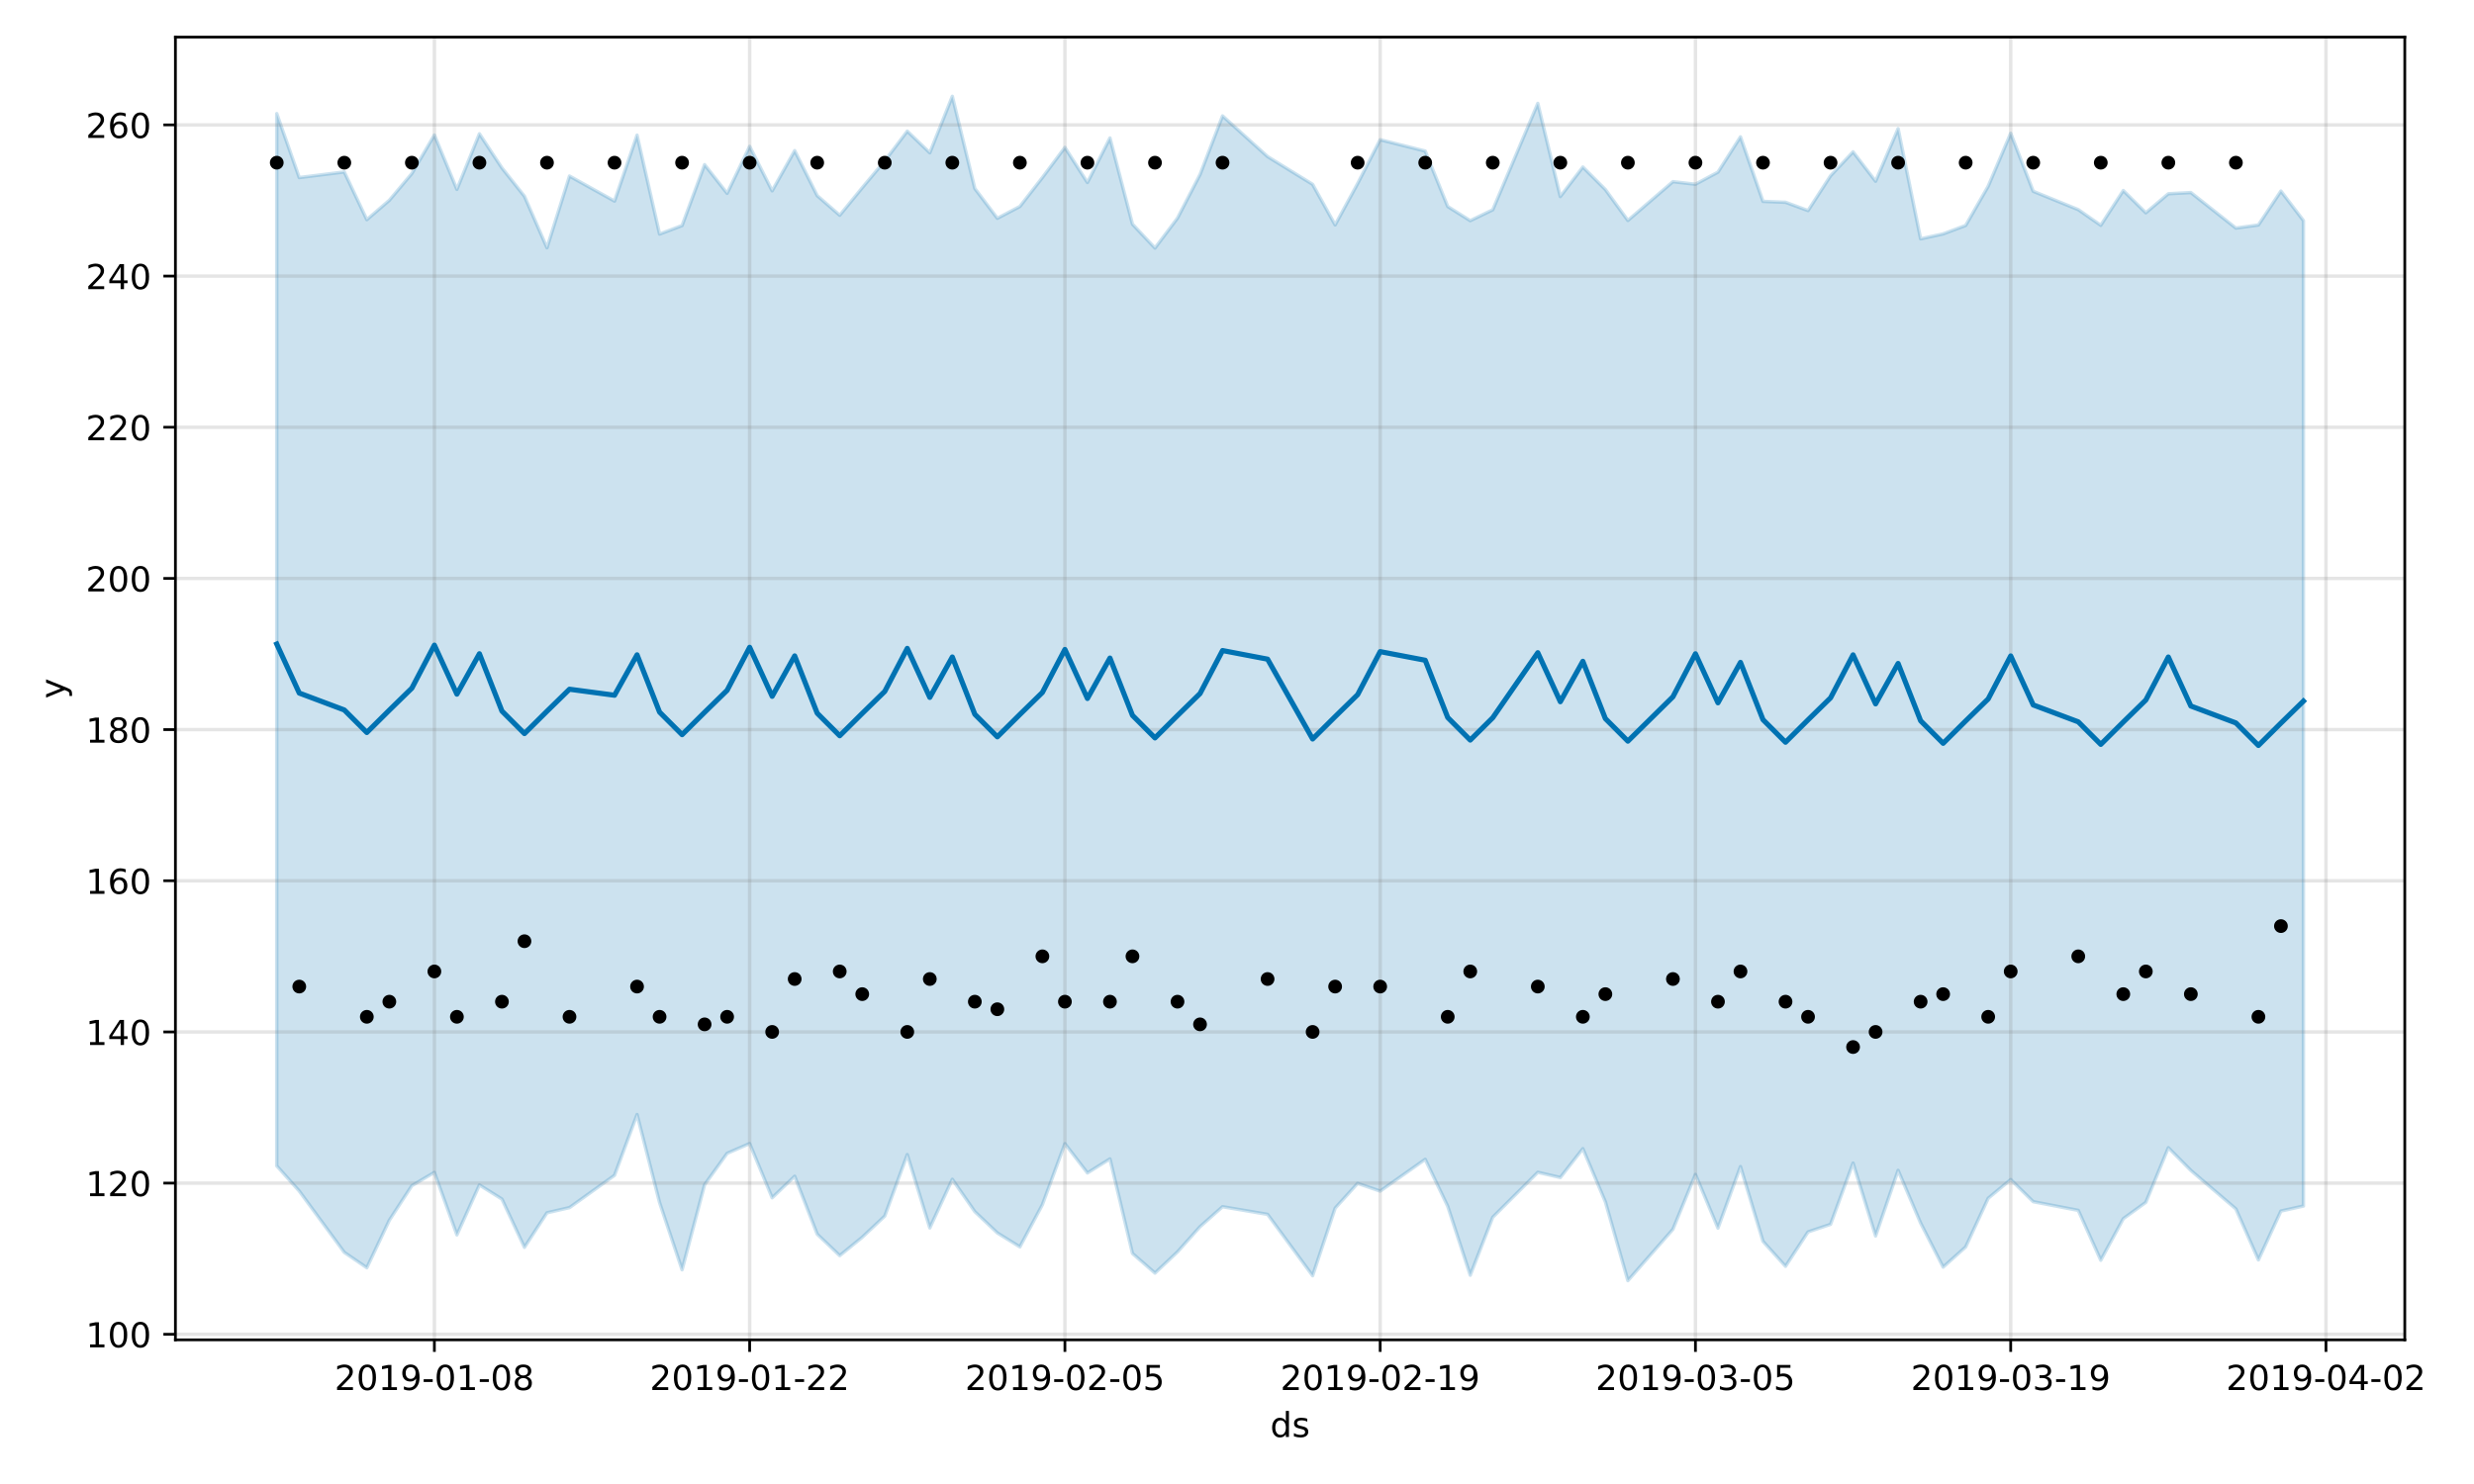 <?xml version="1.0" encoding="utf-8" standalone="no"?>
<!DOCTYPE svg PUBLIC "-//W3C//DTD SVG 1.1//EN"
  "http://www.w3.org/Graphics/SVG/1.1/DTD/svg11.dtd">
<!-- Created with matplotlib (https://matplotlib.org/) -->
<svg height="432pt" version="1.1" viewBox="0 0 720 432" width="720pt" xmlns="http://www.w3.org/2000/svg" xmlns:xlink="http://www.w3.org/1999/xlink">
 <defs>
  <style type="text/css">
*{stroke-linecap:butt;stroke-linejoin:round;}
  </style>
 </defs>
 <g id="figure_1">
  <g id="patch_1">
   <path d="M 0 432 
L 720 432 
L 720 0 
L 0 0 
z
" style="fill:#ffffff;"/>
  </g>
  <g id="axes_1">
   <g id="patch_2">
    <path d="M 51.05 390.04 
L 699.857 390.04 
L 699.857 10.8 
L 51.05 10.8 
z
" style="fill:#ffffff;"/>
   </g>
   <g id="PolyCollection_1">
    <defs>
     <path d="M 80.541 -398.925 
L 80.541 -92.614 
L 87.095 -85.271 
L 100.202 -67.422 
L 106.756 -62.955 
L 113.309 -76.771 
L 119.863 -86.839 
L 126.417 -90.706 
L 132.97 -72.514 
L 139.524 -87.048 
L 146.077 -82.937 
L 152.631 -68.891 
L 159.185 -78.942 
L 165.738 -80.457 
L 178.845 -89.854 
L 185.399 -107.552 
L 191.953 -81.921 
L 198.506 -62.358 
L 205.06 -87.128 
L 211.613 -96.254 
L 218.167 -99.107 
L 224.721 -83.316 
L 231.274 -89.585 
L 237.828 -72.727 
L 244.381 -66.485 
L 250.935 -71.825 
L 257.489 -77.989 
L 264.042 -95.891 
L 270.596 -74.543 
L 277.15 -88.705 
L 283.703 -79.282 
L 290.257 -73.086 
L 296.81 -69.028 
L 303.364 -81.309 
L 309.918 -99.068 
L 316.471 -90.55 
L 323.025 -94.635 
L 329.578 -67.114 
L 336.132 -61.398 
L 342.686 -67.567 
L 349.239 -74.898 
L 355.793 -80.715 
L 368.9 -78.487 
L 382.007 -60.631 
L 388.561 -80.287 
L 395.114 -87.513 
L 401.668 -85.259 
L 414.775 -94.51 
L 421.329 -80.839 
L 427.883 -60.776 
L 434.436 -77.657 
L 447.543 -90.731 
L 454.097 -89.217 
L 460.651 -97.611 
L 467.204 -82.138 
L 473.758 -59.198 
L 486.865 -74.14 
L 493.419 -90.135 
L 499.972 -74.485 
L 506.526 -92.402 
L 513.079 -70.634 
L 519.633 -63.371 
L 526.187 -73.383 
L 532.74 -75.582 
L 539.294 -93.411 
L 545.847 -72.206 
L 552.401 -91.302 
L 558.955 -75.964 
L 565.508 -63.132 
L 572.062 -69.009 
L 578.616 -83.173 
L 585.169 -88.624 
L 591.723 -82.177 
L 604.83 -79.649 
L 611.384 -65.131 
L 617.937 -77.227 
L 624.491 -81.98 
L 631.044 -97.893 
L 637.598 -91.276 
L 650.705 -80.078 
L 657.259 -65.235 
L 663.812 -79.457 
L 670.366 -80.913 
L 670.366 -367.78 
L 670.366 -367.78 
L 663.812 -376.385 
L 657.259 -366.511 
L 650.705 -365.606 
L 637.598 -375.952 
L 631.044 -375.6 
L 624.491 -370.055 
L 617.937 -376.532 
L 611.384 -366.416 
L 604.83 -370.979 
L 591.723 -376.318 
L 585.169 -393.201 
L 578.616 -377.793 
L 572.062 -366.374 
L 565.508 -363.917 
L 558.955 -362.474 
L 552.401 -394.546 
L 545.847 -379.24 
L 539.294 -387.804 
L 532.74 -380.821 
L 526.187 -370.703 
L 519.633 -373.117 
L 513.079 -373.383 
L 506.526 -392.161 
L 499.972 -381.893 
L 493.419 -378.369 
L 486.865 -379.117 
L 473.758 -367.826 
L 467.204 -376.831 
L 460.651 -383.373 
L 454.097 -374.776 
L 447.543 -401.904 
L 434.436 -370.933 
L 427.883 -367.764 
L 421.329 -371.883 
L 414.775 -388.031 
L 401.668 -391.324 
L 395.114 -378.574 
L 388.561 -366.527 
L 382.007 -378.343 
L 368.9 -386.421 
L 355.793 -398.259 
L 349.239 -381.193 
L 342.686 -368.512 
L 336.132 -359.79 
L 329.578 -366.753 
L 323.025 -391.835 
L 316.471 -378.868 
L 309.918 -389.088 
L 303.364 -380.315 
L 296.81 -371.895 
L 290.257 -368.454 
L 283.703 -377.129 
L 277.15 -403.962 
L 270.596 -387.522 
L 264.042 -393.82 
L 257.489 -385.173 
L 250.935 -377.35 
L 244.381 -369.338 
L 237.828 -375.055 
L 231.274 -388.151 
L 224.721 -376.448 
L 218.167 -389.386 
L 211.613 -375.722 
L 205.06 -384.075 
L 198.506 -366.344 
L 191.953 -363.865 
L 185.399 -392.652 
L 178.845 -373.464 
L 165.738 -380.751 
L 159.185 -359.878 
L 152.631 -374.87 
L 146.077 -383.112 
L 139.524 -393.054 
L 132.97 -376.875 
L 126.417 -392.71 
L 119.863 -381.487 
L 113.309 -373.696 
L 106.756 -368.054 
L 100.202 -381.948 
L 87.095 -380.307 
L 80.541 -398.925 
z
" id="m5bc8d39835" style="stroke:#0072b2;stroke-opacity:0.2;"/>
    </defs>
    <g clip-path="url(#p9af5dde39e)">
     <use style="fill:#0072b2;fill-opacity:0.2;stroke:#0072b2;stroke-opacity:0.2;" x="0" xlink:href="#m5bc8d39835" y="432"/>
    </g>
   </g>
   <g id="matplotlib.axis_1">
    <g id="xtick_1">
     <g id="line2d_1">
      <path clip-path="url(#p9af5dde39e)" d="M 126.417 390.04 
L 126.417 10.8 
" style="fill:none;stroke:#808080;stroke-linecap:square;stroke-opacity:0.2;"/>
     </g>
     <g id="line2d_2">
      <defs>
       <path d="M 0 0 
L 0 3.5 
" id="m6d1324e979" style="stroke:#000000;stroke-width:0.8;"/>
      </defs>
      <g>
       <use style="stroke:#000000;stroke-width:0.8;" x="126.417" xlink:href="#m6d1324e979" y="390.04"/>
      </g>
     </g>
     <g id="text_1">
      <!-- 2019-01-08 -->
      <defs>
       <path d="M 19.188 8.297 
L 53.609 8.297 
L 53.609 0 
L 7.328 0 
L 7.328 8.297 
Q 12.938 14.109 22.625 23.891 
Q 32.328 33.688 34.812 36.531 
Q 39.547 41.844 41.422 45.531 
Q 43.312 49.219 43.312 52.781 
Q 43.312 58.594 39.234 62.25 
Q 35.156 65.922 28.609 65.922 
Q 23.969 65.922 18.812 64.312 
Q 13.672 62.703 7.812 59.422 
L 7.812 69.391 
Q 13.766 71.781 18.938 73 
Q 24.125 74.219 28.422 74.219 
Q 39.75 74.219 46.484 68.547 
Q 53.219 62.891 53.219 53.422 
Q 53.219 48.922 51.531 44.891 
Q 49.859 40.875 45.406 35.406 
Q 44.188 33.984 37.641 27.219 
Q 31.109 20.453 19.188 8.297 
z
" id="DejaVuSans-50"/>
       <path d="M 31.781 66.406 
Q 24.172 66.406 20.328 58.906 
Q 16.5 51.422 16.5 36.375 
Q 16.5 21.391 20.328 13.891 
Q 24.172 6.391 31.781 6.391 
Q 39.453 6.391 43.281 13.891 
Q 47.125 21.391 47.125 36.375 
Q 47.125 51.422 43.281 58.906 
Q 39.453 66.406 31.781 66.406 
z
M 31.781 74.219 
Q 44.047 74.219 50.516 64.516 
Q 56.984 54.828 56.984 36.375 
Q 56.984 17.969 50.516 8.266 
Q 44.047 -1.422 31.781 -1.422 
Q 19.531 -1.422 13.062 8.266 
Q 6.594 17.969 6.594 36.375 
Q 6.594 54.828 13.062 64.516 
Q 19.531 74.219 31.781 74.219 
z
" id="DejaVuSans-48"/>
       <path d="M 12.406 8.297 
L 28.516 8.297 
L 28.516 63.922 
L 10.984 60.406 
L 10.984 69.391 
L 28.422 72.906 
L 38.281 72.906 
L 38.281 8.297 
L 54.391 8.297 
L 54.391 0 
L 12.406 0 
z
" id="DejaVuSans-49"/>
       <path d="M 10.984 1.516 
L 10.984 10.5 
Q 14.703 8.734 18.5 7.812 
Q 22.312 6.891 25.984 6.891 
Q 35.75 6.891 40.891 13.453 
Q 46.047 20.016 46.781 33.406 
Q 43.953 29.203 39.594 26.953 
Q 35.25 24.703 29.984 24.703 
Q 19.047 24.703 12.672 31.312 
Q 6.297 37.938 6.297 49.422 
Q 6.297 60.641 12.938 67.422 
Q 19.578 74.219 30.609 74.219 
Q 43.266 74.219 49.922 64.516 
Q 56.594 54.828 56.594 36.375 
Q 56.594 19.141 48.406 8.859 
Q 40.234 -1.422 26.422 -1.422 
Q 22.703 -1.422 18.891 -0.688 
Q 15.094 0.047 10.984 1.516 
z
M 30.609 32.422 
Q 37.25 32.422 41.125 36.953 
Q 45.016 41.5 45.016 49.422 
Q 45.016 57.281 41.125 61.844 
Q 37.25 66.406 30.609 66.406 
Q 23.969 66.406 20.094 61.844 
Q 16.219 57.281 16.219 49.422 
Q 16.219 41.5 20.094 36.953 
Q 23.969 32.422 30.609 32.422 
z
" id="DejaVuSans-57"/>
       <path d="M 4.891 31.391 
L 31.203 31.391 
L 31.203 23.391 
L 4.891 23.391 
z
" id="DejaVuSans-45"/>
       <path d="M 31.781 34.625 
Q 24.75 34.625 20.719 30.859 
Q 16.703 27.094 16.703 20.516 
Q 16.703 13.922 20.719 10.156 
Q 24.75 6.391 31.781 6.391 
Q 38.812 6.391 42.859 10.172 
Q 46.922 13.969 46.922 20.516 
Q 46.922 27.094 42.891 30.859 
Q 38.875 34.625 31.781 34.625 
z
M 21.922 38.812 
Q 15.578 40.375 12.031 44.719 
Q 8.5 49.078 8.5 55.328 
Q 8.5 64.062 14.719 69.141 
Q 20.953 74.219 31.781 74.219 
Q 42.672 74.219 48.875 69.141 
Q 55.078 64.062 55.078 55.328 
Q 55.078 49.078 51.531 44.719 
Q 48 40.375 41.703 38.812 
Q 48.828 37.156 52.797 32.312 
Q 56.781 27.484 56.781 20.516 
Q 56.781 9.906 50.312 4.234 
Q 43.844 -1.422 31.781 -1.422 
Q 19.734 -1.422 13.25 4.234 
Q 6.781 9.906 6.781 20.516 
Q 6.781 27.484 10.781 32.312 
Q 14.797 37.156 21.922 38.812 
z
M 18.312 54.391 
Q 18.312 48.734 21.844 45.562 
Q 25.391 42.391 31.781 42.391 
Q 38.141 42.391 41.719 45.562 
Q 45.312 48.734 45.312 54.391 
Q 45.312 60.062 41.719 63.234 
Q 38.141 66.406 31.781 66.406 
Q 25.391 66.406 21.844 63.234 
Q 18.312 60.062 18.312 54.391 
z
" id="DejaVuSans-56"/>
      </defs>
      <g transform="translate(97.359 404.638)scale(0.1 -0.1)">
       <use xlink:href="#DejaVuSans-50"/>
       <use x="63.623" xlink:href="#DejaVuSans-48"/>
       <use x="127.246" xlink:href="#DejaVuSans-49"/>
       <use x="190.869" xlink:href="#DejaVuSans-57"/>
       <use x="254.492" xlink:href="#DejaVuSans-45"/>
       <use x="290.576" xlink:href="#DejaVuSans-48"/>
       <use x="354.199" xlink:href="#DejaVuSans-49"/>
       <use x="417.822" xlink:href="#DejaVuSans-45"/>
       <use x="453.906" xlink:href="#DejaVuSans-48"/>
       <use x="517.529" xlink:href="#DejaVuSans-56"/>
      </g>
     </g>
    </g>
    <g id="xtick_2">
     <g id="line2d_3">
      <path clip-path="url(#p9af5dde39e)" d="M 218.167 390.04 
L 218.167 10.8 
" style="fill:none;stroke:#808080;stroke-linecap:square;stroke-opacity:0.2;"/>
     </g>
     <g id="line2d_4">
      <g>
       <use style="stroke:#000000;stroke-width:0.8;" x="218.167" xlink:href="#m6d1324e979" y="390.04"/>
      </g>
     </g>
     <g id="text_2">
      <!-- 2019-01-22 -->
      <g transform="translate(189.109 404.638)scale(0.1 -0.1)">
       <use xlink:href="#DejaVuSans-50"/>
       <use x="63.623" xlink:href="#DejaVuSans-48"/>
       <use x="127.246" xlink:href="#DejaVuSans-49"/>
       <use x="190.869" xlink:href="#DejaVuSans-57"/>
       <use x="254.492" xlink:href="#DejaVuSans-45"/>
       <use x="290.576" xlink:href="#DejaVuSans-48"/>
       <use x="354.199" xlink:href="#DejaVuSans-49"/>
       <use x="417.822" xlink:href="#DejaVuSans-45"/>
       <use x="453.906" xlink:href="#DejaVuSans-50"/>
       <use x="517.529" xlink:href="#DejaVuSans-50"/>
      </g>
     </g>
    </g>
    <g id="xtick_3">
     <g id="line2d_5">
      <path clip-path="url(#p9af5dde39e)" d="M 309.918 390.04 
L 309.918 10.8 
" style="fill:none;stroke:#808080;stroke-linecap:square;stroke-opacity:0.2;"/>
     </g>
     <g id="line2d_6">
      <g>
       <use style="stroke:#000000;stroke-width:0.8;" x="309.918" xlink:href="#m6d1324e979" y="390.04"/>
      </g>
     </g>
     <g id="text_3">
      <!-- 2019-02-05 -->
      <defs>
       <path d="M 10.797 72.906 
L 49.516 72.906 
L 49.516 64.594 
L 19.828 64.594 
L 19.828 46.734 
Q 21.969 47.469 24.109 47.828 
Q 26.266 48.188 28.422 48.188 
Q 40.625 48.188 47.75 41.5 
Q 54.891 34.812 54.891 23.391 
Q 54.891 11.625 47.562 5.094 
Q 40.234 -1.422 26.906 -1.422 
Q 22.312 -1.422 17.547 -0.641 
Q 12.797 0.141 7.719 1.703 
L 7.719 11.625 
Q 12.109 9.234 16.797 8.062 
Q 21.484 6.891 26.703 6.891 
Q 35.156 6.891 40.078 11.328 
Q 45.016 15.766 45.016 23.391 
Q 45.016 31 40.078 35.438 
Q 35.156 39.891 26.703 39.891 
Q 22.75 39.891 18.812 39.016 
Q 14.891 38.141 10.797 36.281 
z
" id="DejaVuSans-53"/>
      </defs>
      <g transform="translate(280.86 404.638)scale(0.1 -0.1)">
       <use xlink:href="#DejaVuSans-50"/>
       <use x="63.623" xlink:href="#DejaVuSans-48"/>
       <use x="127.246" xlink:href="#DejaVuSans-49"/>
       <use x="190.869" xlink:href="#DejaVuSans-57"/>
       <use x="254.492" xlink:href="#DejaVuSans-45"/>
       <use x="290.576" xlink:href="#DejaVuSans-48"/>
       <use x="354.199" xlink:href="#DejaVuSans-50"/>
       <use x="417.822" xlink:href="#DejaVuSans-45"/>
       <use x="453.906" xlink:href="#DejaVuSans-48"/>
       <use x="517.529" xlink:href="#DejaVuSans-53"/>
      </g>
     </g>
    </g>
    <g id="xtick_4">
     <g id="line2d_7">
      <path clip-path="url(#p9af5dde39e)" d="M 401.668 390.04 
L 401.668 10.8 
" style="fill:none;stroke:#808080;stroke-linecap:square;stroke-opacity:0.2;"/>
     </g>
     <g id="line2d_8">
      <g>
       <use style="stroke:#000000;stroke-width:0.8;" x="401.668" xlink:href="#m6d1324e979" y="390.04"/>
      </g>
     </g>
     <g id="text_4">
      <!-- 2019-02-19 -->
      <g transform="translate(372.61 404.638)scale(0.1 -0.1)">
       <use xlink:href="#DejaVuSans-50"/>
       <use x="63.623" xlink:href="#DejaVuSans-48"/>
       <use x="127.246" xlink:href="#DejaVuSans-49"/>
       <use x="190.869" xlink:href="#DejaVuSans-57"/>
       <use x="254.492" xlink:href="#DejaVuSans-45"/>
       <use x="290.576" xlink:href="#DejaVuSans-48"/>
       <use x="354.199" xlink:href="#DejaVuSans-50"/>
       <use x="417.822" xlink:href="#DejaVuSans-45"/>
       <use x="453.906" xlink:href="#DejaVuSans-49"/>
       <use x="517.529" xlink:href="#DejaVuSans-57"/>
      </g>
     </g>
    </g>
    <g id="xtick_5">
     <g id="line2d_9">
      <path clip-path="url(#p9af5dde39e)" d="M 493.419 390.04 
L 493.419 10.8 
" style="fill:none;stroke:#808080;stroke-linecap:square;stroke-opacity:0.2;"/>
     </g>
     <g id="line2d_10">
      <g>
       <use style="stroke:#000000;stroke-width:0.8;" x="493.419" xlink:href="#m6d1324e979" y="390.04"/>
      </g>
     </g>
     <g id="text_5">
      <!-- 2019-03-05 -->
      <defs>
       <path d="M 40.578 39.312 
Q 47.656 37.797 51.625 33 
Q 55.609 28.219 55.609 21.188 
Q 55.609 10.406 48.188 4.484 
Q 40.766 -1.422 27.094 -1.422 
Q 22.516 -1.422 17.656 -0.516 
Q 12.797 0.391 7.625 2.203 
L 7.625 11.719 
Q 11.719 9.328 16.594 8.109 
Q 21.484 6.891 26.812 6.891 
Q 36.078 6.891 40.938 10.547 
Q 45.797 14.203 45.797 21.188 
Q 45.797 27.641 41.281 31.266 
Q 36.766 34.906 28.719 34.906 
L 20.219 34.906 
L 20.219 43.016 
L 29.109 43.016 
Q 36.375 43.016 40.234 45.922 
Q 44.094 48.828 44.094 54.297 
Q 44.094 59.906 40.109 62.906 
Q 36.141 65.922 28.719 65.922 
Q 24.656 65.922 20.016 65.031 
Q 15.375 64.156 9.812 62.312 
L 9.812 71.094 
Q 15.438 72.656 20.344 73.438 
Q 25.25 74.219 29.594 74.219 
Q 40.828 74.219 47.359 69.109 
Q 53.906 64.016 53.906 55.328 
Q 53.906 49.266 50.438 45.094 
Q 46.969 40.922 40.578 39.312 
z
" id="DejaVuSans-51"/>
      </defs>
      <g transform="translate(464.361 404.638)scale(0.1 -0.1)">
       <use xlink:href="#DejaVuSans-50"/>
       <use x="63.623" xlink:href="#DejaVuSans-48"/>
       <use x="127.246" xlink:href="#DejaVuSans-49"/>
       <use x="190.869" xlink:href="#DejaVuSans-57"/>
       <use x="254.492" xlink:href="#DejaVuSans-45"/>
       <use x="290.576" xlink:href="#DejaVuSans-48"/>
       <use x="354.199" xlink:href="#DejaVuSans-51"/>
       <use x="417.822" xlink:href="#DejaVuSans-45"/>
       <use x="453.906" xlink:href="#DejaVuSans-48"/>
       <use x="517.529" xlink:href="#DejaVuSans-53"/>
      </g>
     </g>
    </g>
    <g id="xtick_6">
     <g id="line2d_11">
      <path clip-path="url(#p9af5dde39e)" d="M 585.169 390.04 
L 585.169 10.8 
" style="fill:none;stroke:#808080;stroke-linecap:square;stroke-opacity:0.2;"/>
     </g>
     <g id="line2d_12">
      <g>
       <use style="stroke:#000000;stroke-width:0.8;" x="585.169" xlink:href="#m6d1324e979" y="390.04"/>
      </g>
     </g>
     <g id="text_6">
      <!-- 2019-03-19 -->
      <g transform="translate(556.111 404.638)scale(0.1 -0.1)">
       <use xlink:href="#DejaVuSans-50"/>
       <use x="63.623" xlink:href="#DejaVuSans-48"/>
       <use x="127.246" xlink:href="#DejaVuSans-49"/>
       <use x="190.869" xlink:href="#DejaVuSans-57"/>
       <use x="254.492" xlink:href="#DejaVuSans-45"/>
       <use x="290.576" xlink:href="#DejaVuSans-48"/>
       <use x="354.199" xlink:href="#DejaVuSans-51"/>
       <use x="417.822" xlink:href="#DejaVuSans-45"/>
       <use x="453.906" xlink:href="#DejaVuSans-49"/>
       <use x="517.529" xlink:href="#DejaVuSans-57"/>
      </g>
     </g>
    </g>
    <g id="xtick_7">
     <g id="line2d_13">
      <path clip-path="url(#p9af5dde39e)" d="M 676.92 390.04 
L 676.92 10.8 
" style="fill:none;stroke:#808080;stroke-linecap:square;stroke-opacity:0.2;"/>
     </g>
     <g id="line2d_14">
      <g>
       <use style="stroke:#000000;stroke-width:0.8;" x="676.92" xlink:href="#m6d1324e979" y="390.04"/>
      </g>
     </g>
     <g id="text_7">
      <!-- 2019-04-02 -->
      <defs>
       <path d="M 37.797 64.312 
L 12.891 25.391 
L 37.797 25.391 
z
M 35.203 72.906 
L 47.609 72.906 
L 47.609 25.391 
L 58.016 25.391 
L 58.016 17.188 
L 47.609 17.188 
L 47.609 0 
L 37.797 0 
L 37.797 17.188 
L 4.891 17.188 
L 4.891 26.703 
z
" id="DejaVuSans-52"/>
      </defs>
      <g transform="translate(647.862 404.638)scale(0.1 -0.1)">
       <use xlink:href="#DejaVuSans-50"/>
       <use x="63.623" xlink:href="#DejaVuSans-48"/>
       <use x="127.246" xlink:href="#DejaVuSans-49"/>
       <use x="190.869" xlink:href="#DejaVuSans-57"/>
       <use x="254.492" xlink:href="#DejaVuSans-45"/>
       <use x="290.576" xlink:href="#DejaVuSans-48"/>
       <use x="354.199" xlink:href="#DejaVuSans-52"/>
       <use x="417.822" xlink:href="#DejaVuSans-45"/>
       <use x="453.906" xlink:href="#DejaVuSans-48"/>
       <use x="517.529" xlink:href="#DejaVuSans-50"/>
      </g>
     </g>
    </g>
    <g id="text_8">
     <!-- ds -->
     <defs>
      <path d="M 45.406 46.391 
L 45.406 75.984 
L 54.391 75.984 
L 54.391 0 
L 45.406 0 
L 45.406 8.203 
Q 42.578 3.328 38.25 0.953 
Q 33.938 -1.422 27.875 -1.422 
Q 17.969 -1.422 11.734 6.484 
Q 5.516 14.406 5.516 27.297 
Q 5.516 40.188 11.734 48.094 
Q 17.969 56 27.875 56 
Q 33.938 56 38.25 53.625 
Q 42.578 51.266 45.406 46.391 
z
M 14.797 27.297 
Q 14.797 17.391 18.875 11.75 
Q 22.953 6.109 30.078 6.109 
Q 37.203 6.109 41.297 11.75 
Q 45.406 17.391 45.406 27.297 
Q 45.406 37.203 41.297 42.844 
Q 37.203 48.484 30.078 48.484 
Q 22.953 48.484 18.875 42.844 
Q 14.797 37.203 14.797 27.297 
z
" id="DejaVuSans-100"/>
      <path d="M 44.281 53.078 
L 44.281 44.578 
Q 40.484 46.531 36.375 47.5 
Q 32.281 48.484 27.875 48.484 
Q 21.188 48.484 17.844 46.438 
Q 14.5 44.391 14.5 40.281 
Q 14.5 37.156 16.891 35.375 
Q 19.281 33.594 26.516 31.984 
L 29.594 31.297 
Q 39.156 29.25 43.188 25.516 
Q 47.219 21.781 47.219 15.094 
Q 47.219 7.469 41.188 3.016 
Q 35.156 -1.422 24.609 -1.422 
Q 20.219 -1.422 15.453 -0.562 
Q 10.688 0.297 5.422 2 
L 5.422 11.281 
Q 10.406 8.688 15.234 7.391 
Q 20.062 6.109 24.812 6.109 
Q 31.156 6.109 34.562 8.281 
Q 37.984 10.453 37.984 14.406 
Q 37.984 18.062 35.516 20.016 
Q 33.062 21.969 24.703 23.781 
L 21.578 24.516 
Q 13.234 26.266 9.516 29.906 
Q 5.812 33.547 5.812 39.891 
Q 5.812 47.609 11.281 51.797 
Q 16.75 56 26.812 56 
Q 31.781 56 36.172 55.266 
Q 40.578 54.547 44.281 53.078 
z
" id="DejaVuSans-115"/>
     </defs>
     <g transform="translate(369.675 418.317)scale(0.1 -0.1)">
      <use xlink:href="#DejaVuSans-100"/>
      <use x="63.477" xlink:href="#DejaVuSans-115"/>
     </g>
    </g>
   </g>
   <g id="matplotlib.axis_2">
    <g id="ytick_1">
     <g id="line2d_15">
      <path clip-path="url(#p9af5dde39e)" d="M 51.05 388.41 
L 699.857 388.41 
" style="fill:none;stroke:#808080;stroke-linecap:square;stroke-opacity:0.2;"/>
     </g>
     <g id="line2d_16">
      <defs>
       <path d="M 0 0 
L -3.5 0 
" id="m48fc024685" style="stroke:#000000;stroke-width:0.8;"/>
      </defs>
      <g>
       <use style="stroke:#000000;stroke-width:0.8;" x="51.05" xlink:href="#m48fc024685" y="388.41"/>
      </g>
     </g>
     <g id="text_9">
      <!-- 100 -->
      <g transform="translate(24.962 392.209)scale(0.1 -0.1)">
       <use xlink:href="#DejaVuSans-49"/>
       <use x="63.623" xlink:href="#DejaVuSans-48"/>
       <use x="127.246" xlink:href="#DejaVuSans-48"/>
      </g>
     </g>
    </g>
    <g id="ytick_2">
     <g id="line2d_17">
      <path clip-path="url(#p9af5dde39e)" d="M 51.05 344.404 
L 699.857 344.404 
" style="fill:none;stroke:#808080;stroke-linecap:square;stroke-opacity:0.2;"/>
     </g>
     <g id="line2d_18">
      <g>
       <use style="stroke:#000000;stroke-width:0.8;" x="51.05" xlink:href="#m48fc024685" y="344.404"/>
      </g>
     </g>
     <g id="text_10">
      <!-- 120 -->
      <g transform="translate(24.962 348.203)scale(0.1 -0.1)">
       <use xlink:href="#DejaVuSans-49"/>
       <use x="63.623" xlink:href="#DejaVuSans-50"/>
       <use x="127.246" xlink:href="#DejaVuSans-48"/>
      </g>
     </g>
    </g>
    <g id="ytick_3">
     <g id="line2d_19">
      <path clip-path="url(#p9af5dde39e)" d="M 51.05 300.397 
L 699.857 300.397 
" style="fill:none;stroke:#808080;stroke-linecap:square;stroke-opacity:0.2;"/>
     </g>
     <g id="line2d_20">
      <g>
       <use style="stroke:#000000;stroke-width:0.8;" x="51.05" xlink:href="#m48fc024685" y="300.397"/>
      </g>
     </g>
     <g id="text_11">
      <!-- 140 -->
      <g transform="translate(24.962 304.196)scale(0.1 -0.1)">
       <use xlink:href="#DejaVuSans-49"/>
       <use x="63.623" xlink:href="#DejaVuSans-52"/>
       <use x="127.246" xlink:href="#DejaVuSans-48"/>
      </g>
     </g>
    </g>
    <g id="ytick_4">
     <g id="line2d_21">
      <path clip-path="url(#p9af5dde39e)" d="M 51.05 256.39 
L 699.857 256.39 
" style="fill:none;stroke:#808080;stroke-linecap:square;stroke-opacity:0.2;"/>
     </g>
     <g id="line2d_22">
      <g>
       <use style="stroke:#000000;stroke-width:0.8;" x="51.05" xlink:href="#m48fc024685" y="256.39"/>
      </g>
     </g>
     <g id="text_12">
      <!-- 160 -->
      <defs>
       <path d="M 33.016 40.375 
Q 26.375 40.375 22.484 35.828 
Q 18.609 31.297 18.609 23.391 
Q 18.609 15.531 22.484 10.953 
Q 26.375 6.391 33.016 6.391 
Q 39.656 6.391 43.531 10.953 
Q 47.406 15.531 47.406 23.391 
Q 47.406 31.297 43.531 35.828 
Q 39.656 40.375 33.016 40.375 
z
M 52.594 71.297 
L 52.594 62.312 
Q 48.875 64.062 45.094 64.984 
Q 41.312 65.922 37.594 65.922 
Q 27.828 65.922 22.672 59.328 
Q 17.531 52.734 16.797 39.406 
Q 19.672 43.656 24.016 45.922 
Q 28.375 48.188 33.594 48.188 
Q 44.578 48.188 50.953 41.516 
Q 57.328 34.859 57.328 23.391 
Q 57.328 12.156 50.688 5.359 
Q 44.047 -1.422 33.016 -1.422 
Q 20.359 -1.422 13.672 8.266 
Q 6.984 17.969 6.984 36.375 
Q 6.984 53.656 15.188 63.938 
Q 23.391 74.219 37.203 74.219 
Q 40.922 74.219 44.703 73.484 
Q 48.484 72.75 52.594 71.297 
z
" id="DejaVuSans-54"/>
      </defs>
      <g transform="translate(24.962 260.189)scale(0.1 -0.1)">
       <use xlink:href="#DejaVuSans-49"/>
       <use x="63.623" xlink:href="#DejaVuSans-54"/>
       <use x="127.246" xlink:href="#DejaVuSans-48"/>
      </g>
     </g>
    </g>
    <g id="ytick_5">
     <g id="line2d_23">
      <path clip-path="url(#p9af5dde39e)" d="M 51.05 212.384 
L 699.857 212.384 
" style="fill:none;stroke:#808080;stroke-linecap:square;stroke-opacity:0.2;"/>
     </g>
     <g id="line2d_24">
      <g>
       <use style="stroke:#000000;stroke-width:0.8;" x="51.05" xlink:href="#m48fc024685" y="212.384"/>
      </g>
     </g>
     <g id="text_13">
      <!-- 180 -->
      <g transform="translate(24.962 216.183)scale(0.1 -0.1)">
       <use xlink:href="#DejaVuSans-49"/>
       <use x="63.623" xlink:href="#DejaVuSans-56"/>
       <use x="127.246" xlink:href="#DejaVuSans-48"/>
      </g>
     </g>
    </g>
    <g id="ytick_6">
     <g id="line2d_25">
      <path clip-path="url(#p9af5dde39e)" d="M 51.05 168.377 
L 699.857 168.377 
" style="fill:none;stroke:#808080;stroke-linecap:square;stroke-opacity:0.2;"/>
     </g>
     <g id="line2d_26">
      <g>
       <use style="stroke:#000000;stroke-width:0.8;" x="51.05" xlink:href="#m48fc024685" y="168.377"/>
      </g>
     </g>
     <g id="text_14">
      <!-- 200 -->
      <g transform="translate(24.962 172.176)scale(0.1 -0.1)">
       <use xlink:href="#DejaVuSans-50"/>
       <use x="63.623" xlink:href="#DejaVuSans-48"/>
       <use x="127.246" xlink:href="#DejaVuSans-48"/>
      </g>
     </g>
    </g>
    <g id="ytick_7">
     <g id="line2d_27">
      <path clip-path="url(#p9af5dde39e)" d="M 51.05 124.37 
L 699.857 124.37 
" style="fill:none;stroke:#808080;stroke-linecap:square;stroke-opacity:0.2;"/>
     </g>
     <g id="line2d_28">
      <g>
       <use style="stroke:#000000;stroke-width:0.8;" x="51.05" xlink:href="#m48fc024685" y="124.37"/>
      </g>
     </g>
     <g id="text_15">
      <!-- 220 -->
      <g transform="translate(24.962 128.169)scale(0.1 -0.1)">
       <use xlink:href="#DejaVuSans-50"/>
       <use x="63.623" xlink:href="#DejaVuSans-50"/>
       <use x="127.246" xlink:href="#DejaVuSans-48"/>
      </g>
     </g>
    </g>
    <g id="ytick_8">
     <g id="line2d_29">
      <path clip-path="url(#p9af5dde39e)" d="M 51.05 80.364 
L 699.857 80.364 
" style="fill:none;stroke:#808080;stroke-linecap:square;stroke-opacity:0.2;"/>
     </g>
     <g id="line2d_30">
      <g>
       <use style="stroke:#000000;stroke-width:0.8;" x="51.05" xlink:href="#m48fc024685" y="80.364"/>
      </g>
     </g>
     <g id="text_16">
      <!-- 240 -->
      <g transform="translate(24.962 84.163)scale(0.1 -0.1)">
       <use xlink:href="#DejaVuSans-50"/>
       <use x="63.623" xlink:href="#DejaVuSans-52"/>
       <use x="127.246" xlink:href="#DejaVuSans-48"/>
      </g>
     </g>
    </g>
    <g id="ytick_9">
     <g id="line2d_31">
      <path clip-path="url(#p9af5dde39e)" d="M 51.05 36.357 
L 699.857 36.357 
" style="fill:none;stroke:#808080;stroke-linecap:square;stroke-opacity:0.2;"/>
     </g>
     <g id="line2d_32">
      <g>
       <use style="stroke:#000000;stroke-width:0.8;" x="51.05" xlink:href="#m48fc024685" y="36.357"/>
      </g>
     </g>
     <g id="text_17">
      <!-- 260 -->
      <g transform="translate(24.962 40.156)scale(0.1 -0.1)">
       <use xlink:href="#DejaVuSans-50"/>
       <use x="63.623" xlink:href="#DejaVuSans-54"/>
       <use x="127.246" xlink:href="#DejaVuSans-48"/>
      </g>
     </g>
    </g>
    <g id="text_18">
     <!-- y -->
     <defs>
      <path d="M 32.172 -5.078 
Q 28.375 -14.844 24.75 -17.812 
Q 21.141 -20.797 15.094 -20.797 
L 7.906 -20.797 
L 7.906 -13.281 
L 13.188 -13.281 
Q 16.891 -13.281 18.938 -11.516 
Q 21 -9.766 23.484 -3.219 
L 25.094 0.875 
L 2.984 54.688 
L 12.5 54.688 
L 29.594 11.922 
L 46.688 54.688 
L 56.203 54.688 
z
" id="DejaVuSans-121"/>
     </defs>
     <g transform="translate(18.883 203.379)rotate(-90)scale(0.1 -0.1)">
      <use xlink:href="#DejaVuSans-121"/>
     </g>
    </g>
   </g>
   <g id="line2d_33">
    <defs>
     <path d="M 0 1.5 
C 0.398 1.5 0.779 1.342 1.061 1.061 
C 1.342 0.779 1.5 0.398 1.5 0 
C 1.5 -0.398 1.342 -0.779 1.061 -1.061 
C 0.779 -1.342 0.398 -1.5 0 -1.5 
C -0.398 -1.5 -0.779 -1.342 -1.061 -1.061 
C -1.342 -0.779 -1.5 -0.398 -1.5 0 
C -1.5 0.398 -1.342 0.779 -1.061 1.061 
C -0.779 1.342 -0.398 1.5 0 1.5 
z
" id="m9b35a8bd48" style="stroke:#000000;"/>
    </defs>
    <g clip-path="url(#p9af5dde39e)">
     <use style="stroke:#000000;" x="80.541" xlink:href="#m9b35a8bd48" y="47.359"/>
     <use style="stroke:#000000;" x="87.095" xlink:href="#m9b35a8bd48" y="287.195"/>
     <use style="stroke:#000000;" x="100.202" xlink:href="#m9b35a8bd48" y="47.359"/>
     <use style="stroke:#000000;" x="106.756" xlink:href="#m9b35a8bd48" y="295.996"/>
     <use style="stroke:#000000;" x="113.309" xlink:href="#m9b35a8bd48" y="291.596"/>
     <use style="stroke:#000000;" x="119.863" xlink:href="#m9b35a8bd48" y="47.359"/>
     <use style="stroke:#000000;" x="126.417" xlink:href="#m9b35a8bd48" y="282.794"/>
     <use style="stroke:#000000;" x="132.97" xlink:href="#m9b35a8bd48" y="295.996"/>
     <use style="stroke:#000000;" x="139.524" xlink:href="#m9b35a8bd48" y="47.359"/>
     <use style="stroke:#000000;" x="146.077" xlink:href="#m9b35a8bd48" y="291.596"/>
     <use style="stroke:#000000;" x="152.631" xlink:href="#m9b35a8bd48" y="273.993"/>
     <use style="stroke:#000000;" x="159.185" xlink:href="#m9b35a8bd48" y="47.359"/>
     <use style="stroke:#000000;" x="165.738" xlink:href="#m9b35a8bd48" y="295.996"/>
     <use style="stroke:#000000;" x="178.845" xlink:href="#m9b35a8bd48" y="47.359"/>
     <use style="stroke:#000000;" x="185.399" xlink:href="#m9b35a8bd48" y="287.195"/>
     <use style="stroke:#000000;" x="191.953" xlink:href="#m9b35a8bd48" y="295.996"/>
     <use style="stroke:#000000;" x="198.506" xlink:href="#m9b35a8bd48" y="47.359"/>
     <use style="stroke:#000000;" x="205.06" xlink:href="#m9b35a8bd48" y="298.197"/>
     <use style="stroke:#000000;" x="211.613" xlink:href="#m9b35a8bd48" y="295.996"/>
     <use style="stroke:#000000;" x="218.167" xlink:href="#m9b35a8bd48" y="47.359"/>
     <use style="stroke:#000000;" x="224.721" xlink:href="#m9b35a8bd48" y="300.397"/>
     <use style="stroke:#000000;" x="231.274" xlink:href="#m9b35a8bd48" y="284.995"/>
     <use style="stroke:#000000;" x="237.828" xlink:href="#m9b35a8bd48" y="47.359"/>
     <use style="stroke:#000000;" x="244.381" xlink:href="#m9b35a8bd48" y="282.794"/>
     <use style="stroke:#000000;" x="250.935" xlink:href="#m9b35a8bd48" y="289.395"/>
     <use style="stroke:#000000;" x="257.489" xlink:href="#m9b35a8bd48" y="47.359"/>
     <use style="stroke:#000000;" x="264.042" xlink:href="#m9b35a8bd48" y="300.397"/>
     <use style="stroke:#000000;" x="270.596" xlink:href="#m9b35a8bd48" y="284.995"/>
     <use style="stroke:#000000;" x="277.15" xlink:href="#m9b35a8bd48" y="47.359"/>
     <use style="stroke:#000000;" x="283.703" xlink:href="#m9b35a8bd48" y="291.596"/>
     <use style="stroke:#000000;" x="290.257" xlink:href="#m9b35a8bd48" y="293.796"/>
     <use style="stroke:#000000;" x="296.81" xlink:href="#m9b35a8bd48" y="47.359"/>
     <use style="stroke:#000000;" x="303.364" xlink:href="#m9b35a8bd48" y="278.394"/>
     <use style="stroke:#000000;" x="309.918" xlink:href="#m9b35a8bd48" y="291.596"/>
     <use style="stroke:#000000;" x="316.471" xlink:href="#m9b35a8bd48" y="47.359"/>
     <use style="stroke:#000000;" x="323.025" xlink:href="#m9b35a8bd48" y="291.596"/>
     <use style="stroke:#000000;" x="329.578" xlink:href="#m9b35a8bd48" y="278.394"/>
     <use style="stroke:#000000;" x="336.132" xlink:href="#m9b35a8bd48" y="47.359"/>
     <use style="stroke:#000000;" x="342.686" xlink:href="#m9b35a8bd48" y="291.596"/>
     <use style="stroke:#000000;" x="349.239" xlink:href="#m9b35a8bd48" y="298.197"/>
     <use style="stroke:#000000;" x="355.793" xlink:href="#m9b35a8bd48" y="47.359"/>
     <use style="stroke:#000000;" x="368.9" xlink:href="#m9b35a8bd48" y="284.995"/>
     <use style="stroke:#000000;" x="382.007" xlink:href="#m9b35a8bd48" y="300.397"/>
     <use style="stroke:#000000;" x="388.561" xlink:href="#m9b35a8bd48" y="287.195"/>
     <use style="stroke:#000000;" x="395.114" xlink:href="#m9b35a8bd48" y="47.359"/>
     <use style="stroke:#000000;" x="401.668" xlink:href="#m9b35a8bd48" y="287.195"/>
     <use style="stroke:#000000;" x="414.775" xlink:href="#m9b35a8bd48" y="47.359"/>
     <use style="stroke:#000000;" x="421.329" xlink:href="#m9b35a8bd48" y="295.996"/>
     <use style="stroke:#000000;" x="427.883" xlink:href="#m9b35a8bd48" y="282.794"/>
     <use style="stroke:#000000;" x="434.436" xlink:href="#m9b35a8bd48" y="47.359"/>
     <use style="stroke:#000000;" x="447.543" xlink:href="#m9b35a8bd48" y="287.195"/>
     <use style="stroke:#000000;" x="454.097" xlink:href="#m9b35a8bd48" y="47.359"/>
     <use style="stroke:#000000;" x="460.651" xlink:href="#m9b35a8bd48" y="295.996"/>
     <use style="stroke:#000000;" x="467.204" xlink:href="#m9b35a8bd48" y="289.395"/>
     <use style="stroke:#000000;" x="473.758" xlink:href="#m9b35a8bd48" y="47.359"/>
     <use style="stroke:#000000;" x="486.865" xlink:href="#m9b35a8bd48" y="284.995"/>
     <use style="stroke:#000000;" x="493.419" xlink:href="#m9b35a8bd48" y="47.359"/>
     <use style="stroke:#000000;" x="499.972" xlink:href="#m9b35a8bd48" y="291.596"/>
     <use style="stroke:#000000;" x="506.526" xlink:href="#m9b35a8bd48" y="282.794"/>
     <use style="stroke:#000000;" x="513.079" xlink:href="#m9b35a8bd48" y="47.359"/>
     <use style="stroke:#000000;" x="519.633" xlink:href="#m9b35a8bd48" y="291.596"/>
     <use style="stroke:#000000;" x="526.187" xlink:href="#m9b35a8bd48" y="295.996"/>
     <use style="stroke:#000000;" x="532.74" xlink:href="#m9b35a8bd48" y="47.359"/>
     <use style="stroke:#000000;" x="539.294" xlink:href="#m9b35a8bd48" y="304.798"/>
     <use style="stroke:#000000;" x="545.847" xlink:href="#m9b35a8bd48" y="300.397"/>
     <use style="stroke:#000000;" x="552.401" xlink:href="#m9b35a8bd48" y="47.359"/>
     <use style="stroke:#000000;" x="558.955" xlink:href="#m9b35a8bd48" y="291.596"/>
     <use style="stroke:#000000;" x="565.508" xlink:href="#m9b35a8bd48" y="289.395"/>
     <use style="stroke:#000000;" x="572.062" xlink:href="#m9b35a8bd48" y="47.359"/>
     <use style="stroke:#000000;" x="578.616" xlink:href="#m9b35a8bd48" y="295.996"/>
     <use style="stroke:#000000;" x="585.169" xlink:href="#m9b35a8bd48" y="282.794"/>
     <use style="stroke:#000000;" x="591.723" xlink:href="#m9b35a8bd48" y="47.359"/>
     <use style="stroke:#000000;" x="604.83" xlink:href="#m9b35a8bd48" y="278.394"/>
     <use style="stroke:#000000;" x="611.384" xlink:href="#m9b35a8bd48" y="47.359"/>
     <use style="stroke:#000000;" x="617.937" xlink:href="#m9b35a8bd48" y="289.395"/>
     <use style="stroke:#000000;" x="624.491" xlink:href="#m9b35a8bd48" y="282.794"/>
     <use style="stroke:#000000;" x="631.044" xlink:href="#m9b35a8bd48" y="47.359"/>
     <use style="stroke:#000000;" x="637.598" xlink:href="#m9b35a8bd48" y="289.395"/>
     <use style="stroke:#000000;" x="650.705" xlink:href="#m9b35a8bd48" y="47.359"/>
     <use style="stroke:#000000;" x="657.259" xlink:href="#m9b35a8bd48" y="295.996"/>
     <use style="stroke:#000000;" x="663.812" xlink:href="#m9b35a8bd48" y="269.592"/>
    </g>
   </g>
   <g id="line2d_34">
    <path clip-path="url(#p9af5dde39e)" d="M 80.541 187.494 
L 87.095 201.755 
L 100.202 206.676 
L 106.756 213.235 
L 113.309 206.727 
L 119.863 200.324 
L 126.417 187.809 
L 132.97 202.069 
L 139.524 190.314 
L 146.077 206.99 
L 152.631 213.549 
L 159.185 207.041 
L 165.738 200.638 
L 178.845 202.383 
L 185.399 190.628 
L 191.953 207.304 
L 198.506 213.864 
L 205.06 207.356 
L 211.613 200.953 
L 218.167 188.437 
L 224.721 202.698 
L 231.274 190.942 
L 237.828 207.618 
L 244.381 214.178 
L 250.935 207.67 
L 257.489 201.267 
L 264.042 188.751 
L 270.596 203.012 
L 277.15 191.257 
L 283.703 207.933 
L 290.257 214.492 
L 296.81 207.984 
L 303.364 201.581 
L 309.918 189.066 
L 316.471 203.326 
L 323.025 191.571 
L 329.578 208.247 
L 336.132 214.807 
L 342.686 208.298 
L 349.239 201.895 
L 355.793 189.38 
L 368.9 191.885 
L 382.007 215.121 
L 388.561 208.613 
L 395.114 202.21 
L 401.668 189.694 
L 414.775 192.2 
L 421.329 208.875 
L 427.883 215.435 
L 434.436 208.927 
L 447.543 190.008 
L 454.097 204.269 
L 460.651 192.514 
L 467.204 209.19 
L 473.758 215.749 
L 486.865 202.838 
L 493.419 190.323 
L 499.972 204.583 
L 506.526 192.828 
L 513.079 209.504 
L 519.633 216.064 
L 526.187 209.555 
L 532.74 203.153 
L 539.294 190.637 
L 545.847 204.897 
L 552.401 193.142 
L 558.955 209.818 
L 565.508 216.378 
L 572.062 209.87 
L 578.616 203.467 
L 585.169 190.951 
L 591.723 205.212 
L 604.83 210.132 
L 611.384 216.692 
L 617.937 210.184 
L 624.491 203.781 
L 631.044 191.265 
L 637.598 205.526 
L 650.705 210.447 
L 657.259 217.006 
L 663.812 210.498 
L 670.366 204.095 
" style="fill:none;stroke:#0072b2;stroke-linecap:square;stroke-width:1.5;"/>
   </g>
   <g id="patch_3">
    <path d="M 51.05 390.04 
L 51.05 10.8 
" style="fill:none;stroke:#000000;stroke-linecap:square;stroke-linejoin:miter;stroke-width:0.8;"/>
   </g>
   <g id="patch_4">
    <path d="M 699.857 390.04 
L 699.857 10.8 
" style="fill:none;stroke:#000000;stroke-linecap:square;stroke-linejoin:miter;stroke-width:0.8;"/>
   </g>
   <g id="patch_5">
    <path d="M 51.05 390.04 
L 699.857 390.04 
" style="fill:none;stroke:#000000;stroke-linecap:square;stroke-linejoin:miter;stroke-width:0.8;"/>
   </g>
   <g id="patch_6">
    <path d="M 51.05 10.8 
L 699.857 10.8 
" style="fill:none;stroke:#000000;stroke-linecap:square;stroke-linejoin:miter;stroke-width:0.8;"/>
   </g>
  </g>
 </g>
 <defs>
  <clipPath id="p9af5dde39e">
   <rect height="379.24" width="648.807" x="51.05" y="10.8"/>
  </clipPath>
 </defs>
</svg>
